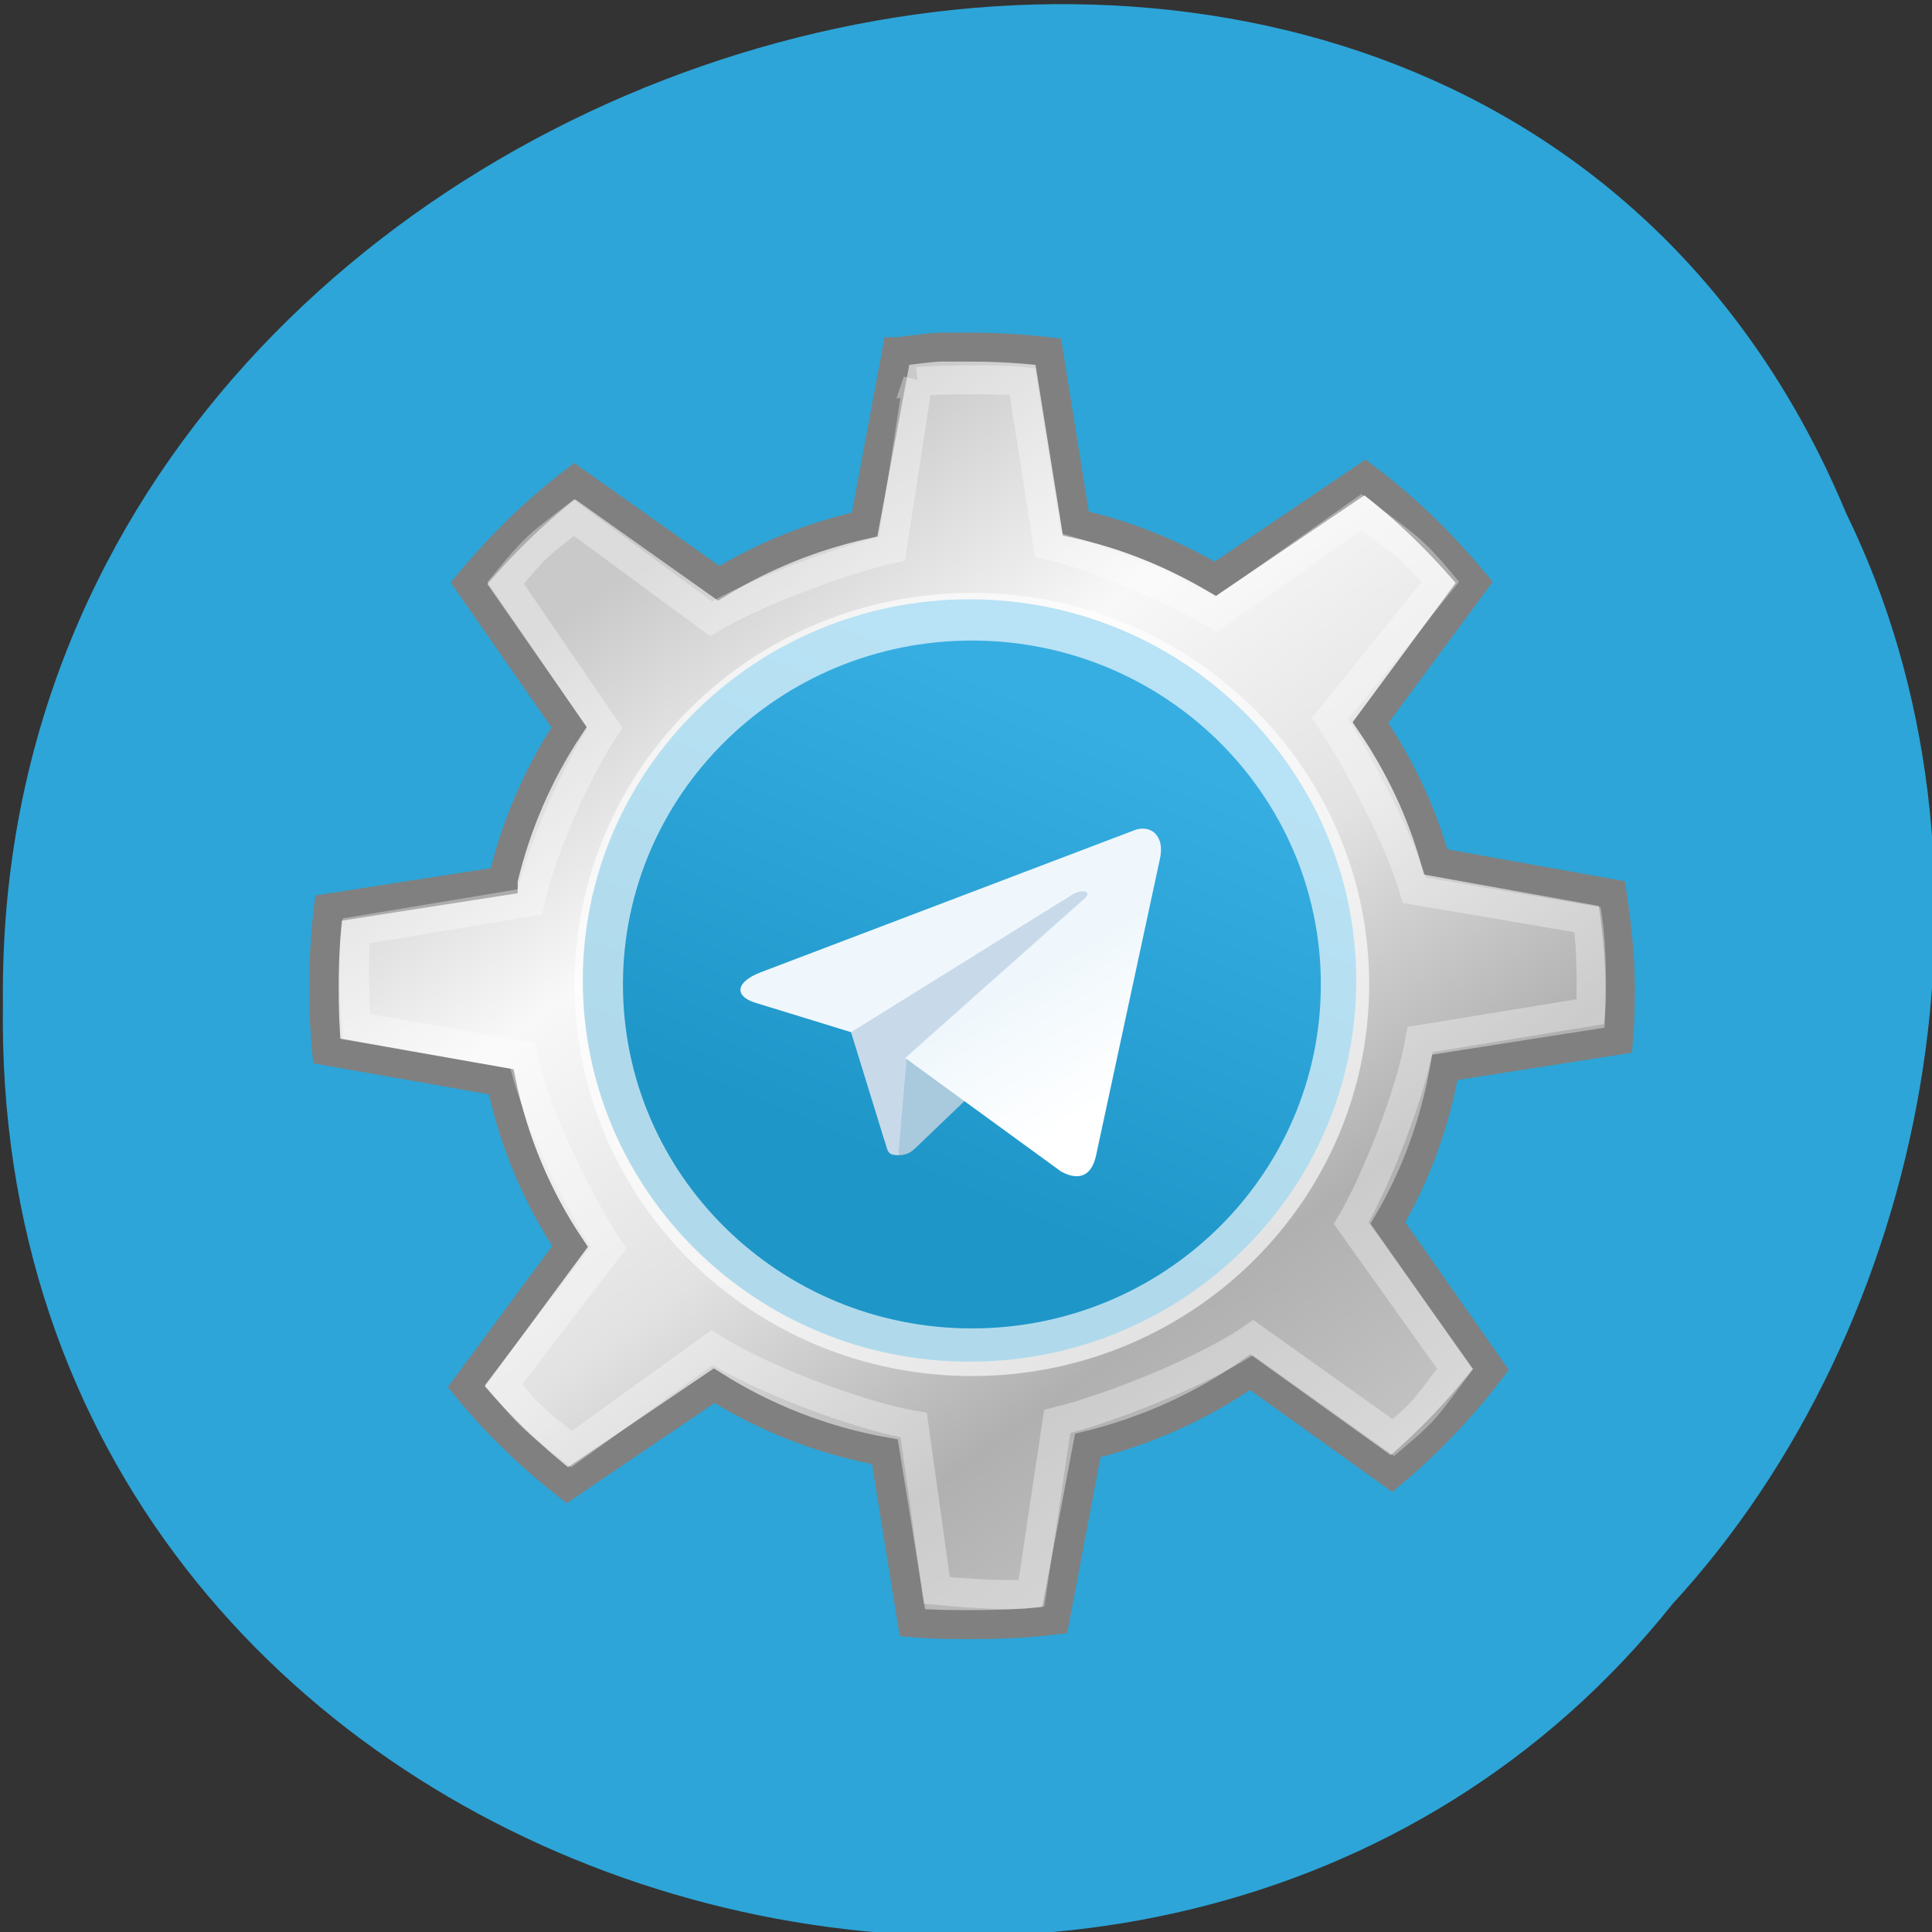 <svg xmlns="http://www.w3.org/2000/svg" viewBox="0 0 256 256"><rect x="0" y="0" width="256" height="256" fill="#333333" stroke="none"/><defs><linearGradient y2="160" x2="160" y1="120" x1="135" gradientUnits="userSpaceOnUse" id="0"><stop stop-color="#eff7fc"/><stop stop-color="#fff" offset="1"/></linearGradient><linearGradient y2="80" x2="6.667" y1="56.667" x1="16.667" gradientUnits="userSpaceOnUse" id="1"><stop stop-color="#37aee2"/><stop stop-color="#1e96c8" offset="1"/></linearGradient><linearGradient y2="42.08" x2="37.862" y1="8.05" x1="12.934" gradientUnits="userSpaceOnUse" id="2"><stop stop-color="#c9c9c9"/><stop stop-color="#f8f8f8" offset="0.25"/><stop stop-color="#e2e2e2" offset="0.5"/><stop stop-color="#b0b0b0" offset="0.75"/><stop stop-color="#c9c9c9" offset="1"/></linearGradient></defs><g fill="#2da5d8" color="#000"><path d="m -461.56 1509.46 c -102.66 -72.48 -252.13 71.24 -188.42 177.65 55.11 98.31 215.88 55.803 236.4 -48.33 13.01 -47.39 -5.347 -103.13 -47.986 -129.32 z" transform="matrix(0.836 0.526 -0.488 0.923 1367.08 -1082.5)"/></g><g transform="matrix(3.892 0 0 3.836 31.06 96.12)"><g transform="translate(0.707 -13.535)" color="#000"><path d="M 23.25,0.469 C 22.785,0.501 22.332,0.573 21.875,0.625 H 21.844 L 20.75,6.594 C 18.967,7 17.29,7.689 15.781,8.625 L 10.875,5.094 C 9.549,6.124 8.342,7.325 7.281,8.625 l 3.406,4.969 c -1.034,1.581 -1.812,3.385 -2.25,5.281 0,0.009 0,0.03 0,0.031 l -5.938,0.938 c -0.109,0.887 -0.156,1.803 -0.156,2.719 0,0.749 0.021,1.489 0.094,2.219 l 5.938,1.063 c 0.422,2.062 1.224,3.988 2.344,5.688 l -3.531,4.844 c 1.011,1.256 2.179,2.399 3.438,3.406 l 5,-3.438 c 1.747,1.115 3.698,1.896 5.813,2.281 l 0.938,5.906 c 0.666,0.061 1.349,0.063 2.031,0.063 0.963,0 1.882,-0.036 2.813,-0.156 l 1.125,-6.03 c 2.01,-0.5 3.893,-1.366 5.531,-2.531 l 4.813,3.5 c 1.248,-1.062 2.389,-2.282 3.375,-3.594 l -3.5,-5.063 c 0.948,-1.637 1.605,-3.443 1.938,-5.375 l 5.906,-0.938 c 0.052,-0.616 0.063,-1.214 0.063,-1.844 0,-1.094 -0.127,-2.167 -0.281,-3.219 l -6,-1.094 c -0.47,-1.736 -1.242,-3.356 -2.219,-4.813 L 41.503,8.594 C 40.408,7.255 39.16,6.019 37.784,4.969 l -5.094,3.5 C 31.226,7.603 29.651,6.939 27.94,6.563 L 27.002,0.625 c -0.853,-0.1 -1.714,-0.156 -2.594,-0.156 -0.238,0 -0.483,-0.007 -0.719,0 -0.115,0.004 -0.229,-0.007 -0.344,0 -0.031,0.002 -0.063,-0.002 -0.094,0 z m 0.813,15.188 c 0.114,-0.006 0.228,0 0.344,0 3.699,0 6.719,3.02 6.719,6.719 0,3.699 -3.02,6.688 -6.719,6.688 -3.699,0 -6.688,-2.988 -6.688,-6.688 0,-3.584 2.805,-6.539 6.344,-6.719 z" fill="url(#2)" stroke="#808080"/><path d="M 22.558,1.65 21.68,7.429 C 20.009,7.81 16.935,8.973 15.521,9.851 L 10.849,6.364 C 9.606,7.329 9.521,7.395 8.526,8.614 l 3.378,5.01 c -0.969,1.481 -2.134,4.121 -2.552,6.01 0,0 -5.919,0.998 -5.919,0.998 -0.102,0.831 -0.053,2.61 0.016,3.294 l 5.654,1.019 c 0.396,1.933 1.877,5.04 2.926,6.637 l -3.576,4.724 c 0.948,1.177 1.138,1.285 2.317,2.229 l 4.781,-3.503 c 1.638,1.045 4.889,2.316 6.871,2.677 l 0.785,5.706 c 0.624,0.057 2.349,0.216 3.221,0.104 l 0.878,-5.94 c 1.882,-0.468 5.133,-1.803 6.668,-2.895 l 4.776,3.451 c 1.17,-0.995 1.18,-1.145 2.104,-2.375 l -3.539,-5.03 c 0.888,-1.534 2.037,-4.535 2.349,-6.346 l 5.795,-0.961 c 0.049,-0.578 0.051,-2.189 -0.093,-3.175 l -5.904,-1.019 c -0.441,-1.627 -1.953,-4.56 -2.869,-5.925 L 40.345,8.58 C 39.319,7.325 38.938,7.153 37.648,6.169 L 32.706,9.708 C 31.334,8.896 28.597,7.659 26.994,7.307 L 26.121,1.653 c -0.8,-0.094 -3.107,-0.052 -3.564,0 z" opacity="0.347" fill="none" stroke="#fff"/></g><g transform="matrix(1.055 0 0 1.055 -39.629 -15.956)"><g transform="matrix(0.104 0 0 0.104 48.806 10.996)"><path d="m 30 70 c 0 11.05 -8.954 20 -20 20 -11.05 0 -20 -8.954 -20 -20 0 -11.05 8.954 -20 20 -20 11.05 0 20 8.954 20 20 z" transform="matrix(6 0 0 6 60 -300)" fill="url(#1)"/><path d="m 98,175 c -3.888,0 -3.227,-1.468 -4.568,-5.169 l -11.441,-37.627 70.805,-44.24 8.263,2.161 -6.864,18.814 z" fill="#c8daea"/><path d="m 98,175 c 3,0 4.33,-1.367 6,-3 2.578,-2.52 36,-35 36,-35 l -20.472,-4.955 -19,12 L 98,174 z" fill="#a9c9dd"/><path d="m 100.04,144.41 48.36,35.729 c 5.519,3.045 9.501,1.468 10.876,-5.124 l 19.685,-92.76 c 2.02,-8.08 -3.08,-11.745 -8.359,-9.348 l -115.59,44.584 c -7.89,3.165 -7.844,7.567 -1.438,9.528 l 29.663,9.258 68.67,-43.33 c 3.242,-1.966 6.217,-0.909 3.775,1.258 z" fill="url(#0)"/></g><path transform="matrix(0.946 0 0 0.946 39.12 1.109)" d="m 36.24 23.782 c 0 7.03 -5.698 12.728 -12.728 12.728 -7.03 0 -12.728 -5.698 -12.728 -12.728 0 -7.03 5.698 -12.728 12.728 -12.728 7.03 0 12.728 5.698 12.728 12.728 z" opacity="0.648" fill="none" stroke="#fff" color="#000" stroke-width="1.649"/></g></g></svg>